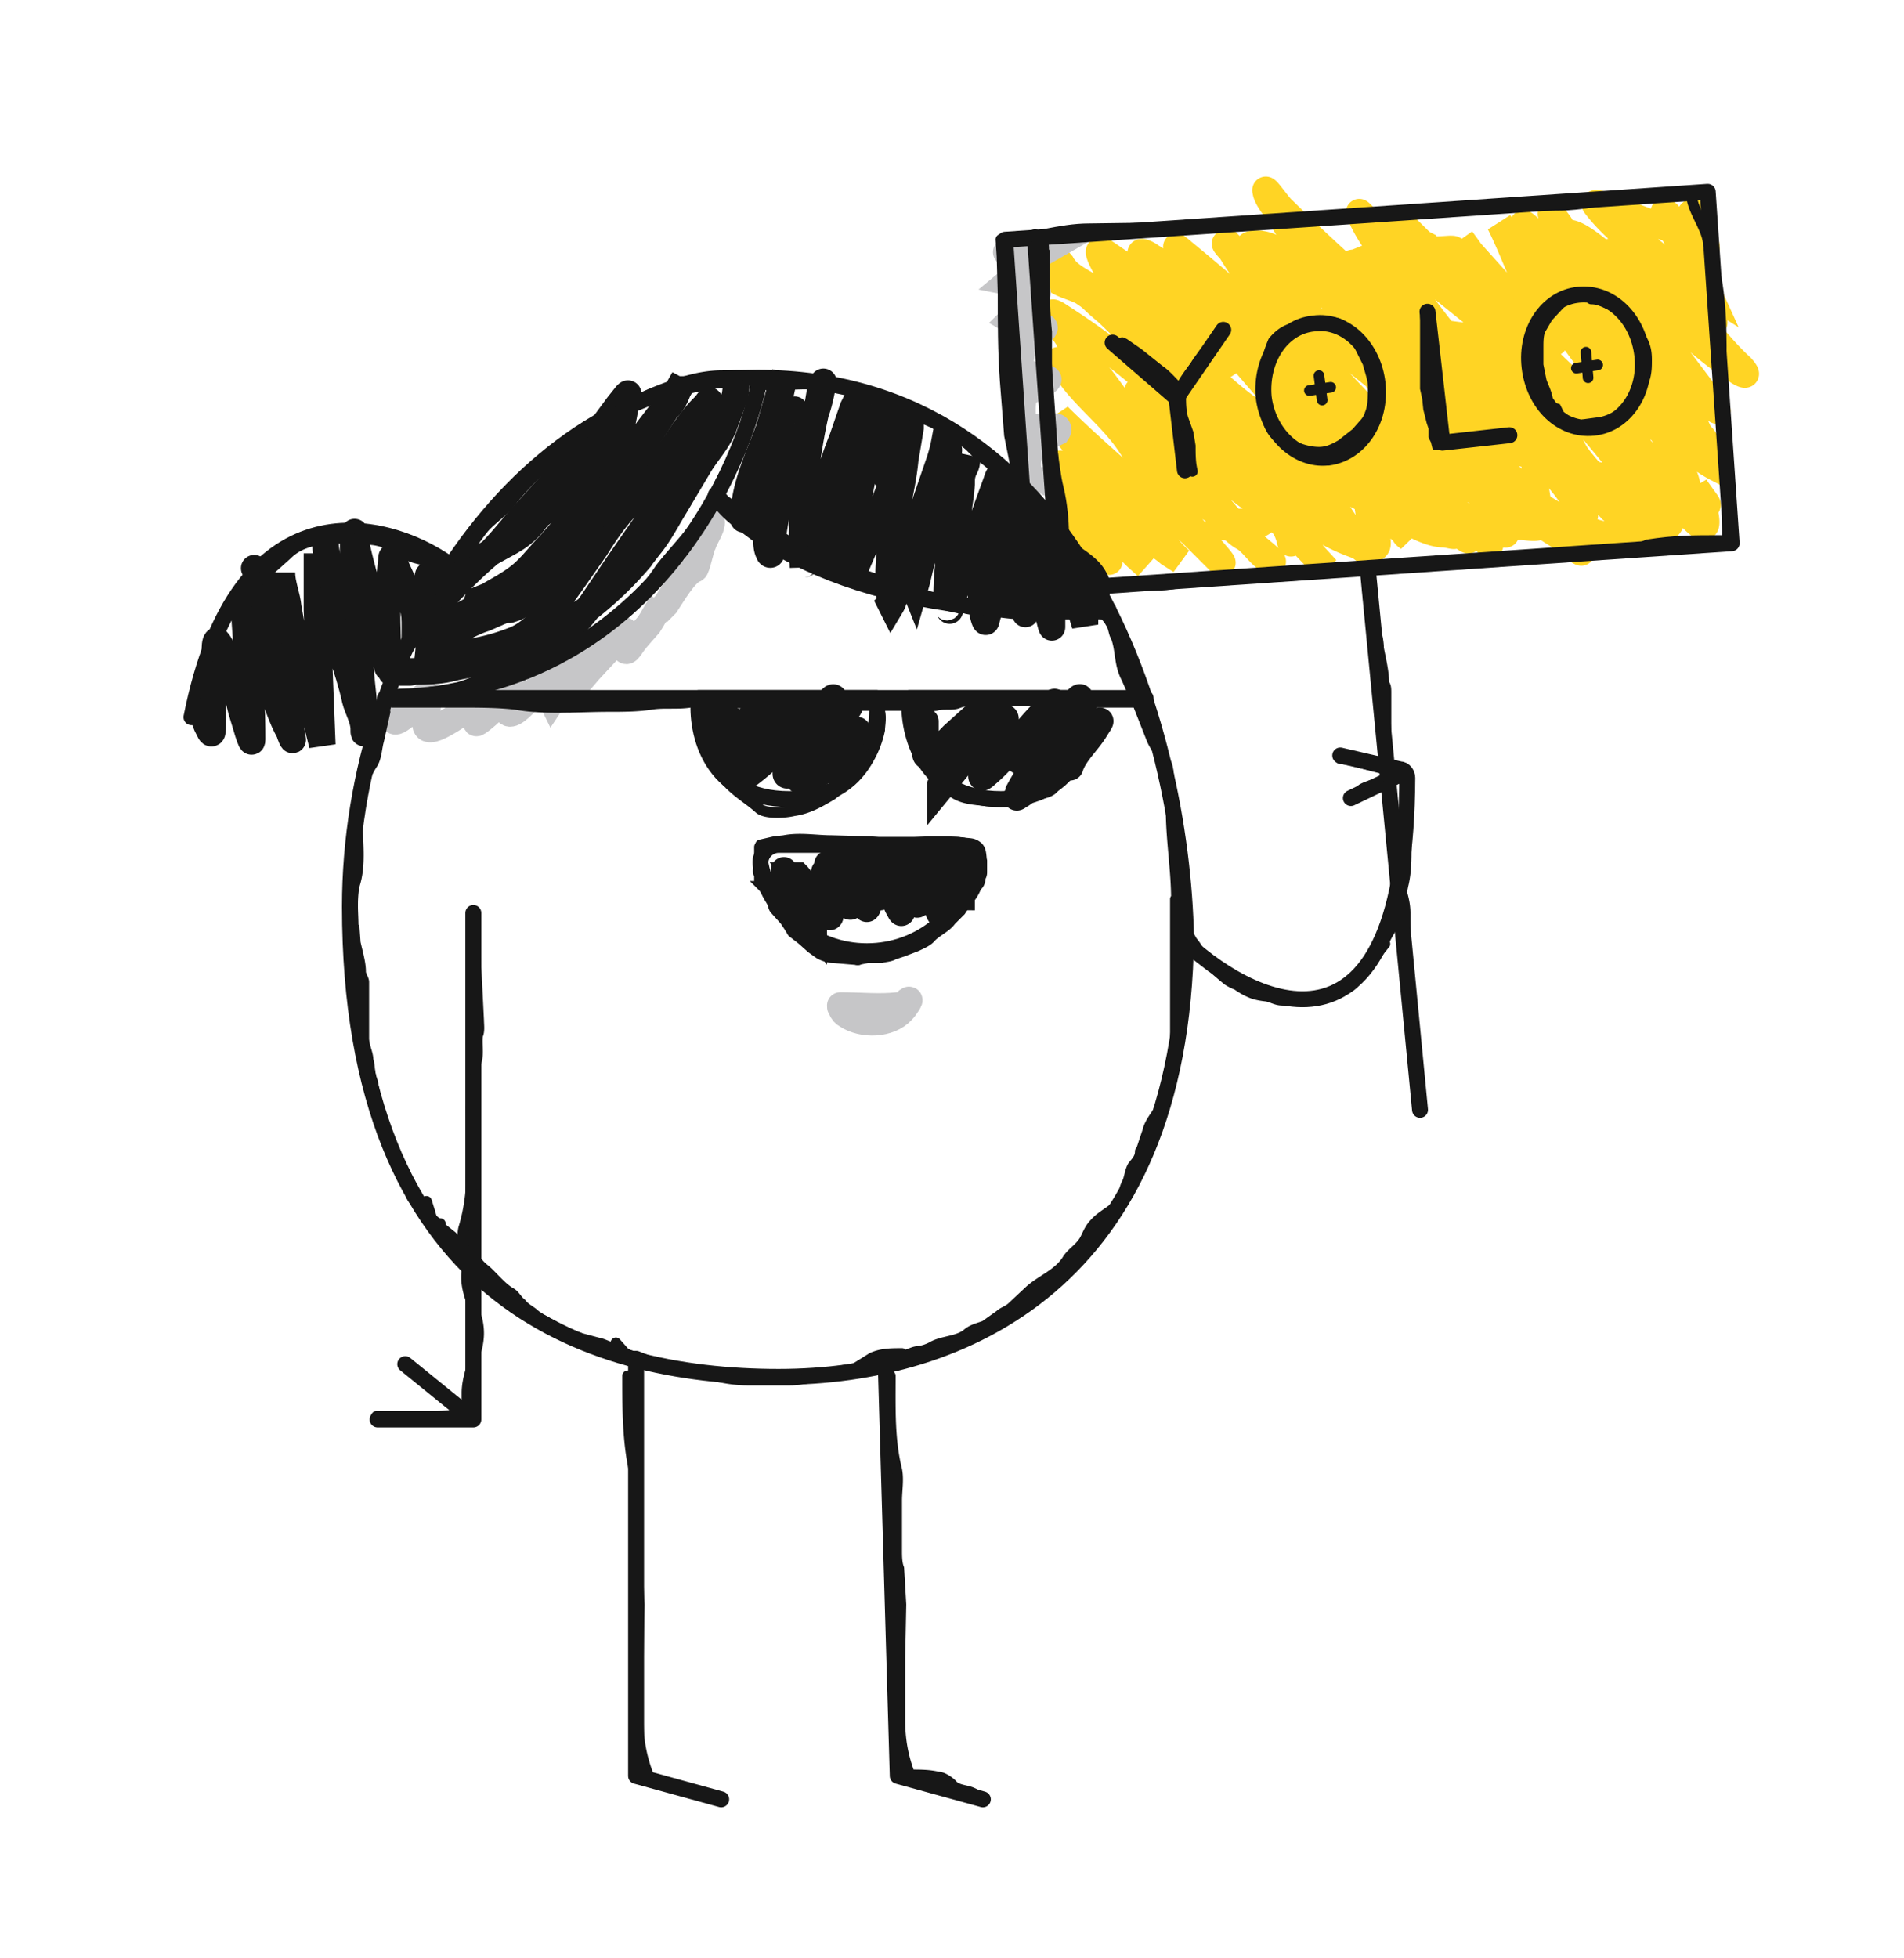 <svg width="179" height="184" fill="none" xmlns="http://www.w3.org/2000/svg"><g filter="url(#a)"><path d="M93.6 12.5a4 4 0 0 0-3.8 4.3l1 14a38.3 38.3 0 0 0-20-5.3 38 38 0 0 0-29.7 16 19 19 0 0 0-13.5-1.3c-6.9 2-12.1 8.6-14.5 20.4l3.9.8-4-.8c-.4 2.3 1 4.5 3.3 5.1l13 3.6c-.6 3.2-.9 6.5-.9 9.9 0 16.4 4.3 27.8 11.2 35.5v3.5c-1.8-.9-4-.5-5.4 1.1a4.4 4.4 0 0 0-.8 4A4.4 4.4 0 0 0 35 132h9c2.4 0 4.4-2 4.4-4.5v-5.7c2 1.2 4.2 2.2 6.4 3v36.2c0 2 1.4 3.8 3.3 4.3l.2-.8-.2.8 8 2.2c2.5.6 4.9-.8 5.5-3.1.7-2.4-.7-4.8-3.1-5.5l-4.8-1.3v-30.7a61.9 61.9 0 0 0 14.8.3l1 34c0 1.9 1.3 3.6 3.2 4.1l8.1 2.2c2.4.6 4.8-.8 5.4-3.1l-3.8-1 3.8 1c.7-2.4-.7-4.8-3.1-5.5l-4.9-1.3-.9-32.3c6.6-2 12.9-5.8 17.8-11.8 4.6-5.6 7.9-13 9.2-22.4 2.4 1.2 5.3 2 8.5 1.3 1.8-.3 3.4-.9 5-1.7l.7 8.1a4.4 4.4 0 1 0 8.9-.8L135.7 80c1.1-4 1.3-8.8.5-14.4-.2-1.4-1-2.6-2.1-3.3L133 51l29.4-2a4 4 0 0 0 3.7-4.2l-2.2-33a4 4 0 0 0-4.3-3.8l-66 4.5ZM126.7 79c0 .4-.2.6-.3.9a6.7 6.7 0 0 1-5.1 3.7c-1.1.2-2.5-.1-4-1.3-.9-.6-1.6-1.3-2.3-2a80.5 80.5 0 0 0-6.2-27.6l15.3-1 1.1 11.4a4.4 4.4 0 0 0 .7 6.7l.8 9.2Zm5.6 19.4-2.8.2 2.8-.2Z" fill="#fff" stroke="#fff" stroke-width="8" stroke-linejoin="round"/><path d="M66.5 60.8c0 .3 0 .5.5.2 0 0 .9-.5.8-.2-.2.5-.6 1-.7 1.6-.1.4-.3.6.2.3s1-.6 1.3-1c.4-.4-.2.9-.3 1-.2.3-.7 1-.7 1.4 0 .3.9-.5 1-.6l1.2-1.4c.1-.1 1-1 .9-.7-.5 1-1.2 1.8-1.8 2.7l-.6 1-.4.4.7-.5 1.7-1.8 1.2-1.2c.2-.2.6-.7.6-.5 0 .2-.4.5-.5.6l-1.1 1.5c-.3.4-1.5 1.7-1.4 2.2l1.6-1.4 2.1-2.3 1.4-1.3c.4-.4.5-.3.3.2-.3.6-.9 1.2-1.3 1.8L71.5 65l-1 1.4s-.3.5 0 .3c1.6-1.2 3-2.7 4.6-4l2.7-2.6c.2-.2.5-.7.6-.5l-.4.7-1.4 2c-.9 1.2-1.8 2.4-2.4 3.8-.1.1-.4.5-.3.7.2.3 1.1-.6 1.2-.7 1.6-1.7 3-3.5 4.4-5.3l.5-.6-.6 1c-1.1 1.8-2.6 3.3-3.8 5-.3.4-1 1.4.1 1.2 1.6-.4 2.9-2.4 3.8-3.5l.8-1.1c.1-.2.4-.3.3 0-.2 1-1.1 2-1.5 3l-.4.8c0 .2 1-.6 1-.7M87 61.8v3c0 1.1 2.4-1.5 2.6-1.7l2-1.8.9-.8c.5-.3-.3 1-.4 1.2-.7 1.3-1.6 2.5-2.5 3.7l-1.2 2.4v.3l1.4-1.7c1.2-1.5 2.5-2.9 3.9-4.2 0-.2 1-1.2.8-.5L93.3 64c-.3.9-.8 1.7-1 2.6-.1.5 0 .6.4.2 2.4-2 4-4.8 6.4-6.8.2-.2-.2 1-.3 1a28 28 0 0 1-2 3.2c-.1.2-1 1-1 1.3.1.1.7-.3.8-.3.8-.7 1.3-1.6 2-2.4a40 40 0 0 1 2.6-3c.7-.7.1.2 0 .5-1.7 2.8-3.9 5.2-5.4 8 0 .3-.5.9 0 .5.6-.3 1-.8 1.4-1.2l2.5-2.5c1.2-1 2.1-2.2 3.3-3.1.8-.6.3 0 0 .5-.7 1.2-2 2.3-2.4 3.6" stroke="#171717" stroke-width="2.5" stroke-linecap="round"/><path d="M37 61.6c.1.9 2.5-1.7 2.7-2 1-1.3.3 1.9.3 2.4 0 1.6 3.2-1 4-1.3 1.6-.8.3 1.6.9 1.2 1.2-.8 2.5-2.3 3.4-3.5.1-.1-.9 2-.6 2.5.6 1 3.7-3.3 4-4 .3-1 .4.8.4 1 0 .6-.5 1.4-.2 2l.4-.6 1.2-1.4c.6-.9 1.2-1.8 2-2.5.8-1-.7 1.7-.7 2.3l.6-.7 1.3-1.4c.7-.7 1.1-1.6 1.9-2.3.4-.5-.3 2.8.6 1.6.5-.8 1.2-1.5 1.8-2.2.4-.6.7-1.3 1.2-1.9l-.4.8.8-.8c.6-.9 1.8-3 2.7-3.3.2 0 .6-2.1.8-2.4.2-.6.8-1.4.8-2" stroke="#C6C6C8" stroke-width="2.5" stroke-linecap="round"/><path d="M73.7 75.8c0 1.2.9 2.3 1.4 3.3.2.5.7 1 1 1.5l.4.5v-.3L76 80l-.8-2.4c0-.3 0-1.1-.2-1.3a52.5 52.5 0 0 1 2 2.6l.8 1c.3.7.3-.1.3-.4 0-1 0-2.3-.4-3.3 0 0-.2-.5-.2-.2.1.5 1 1.3 1.3 1.7l1 1.4c.3.3.2-.2.2-.4a7 7 0 0 0-.2-1.7c0-.1-.2-.9 0-.6.2.2 1.6 3.1 1.7 3 .3-.3 0-1.5 0-1.7l-.4-1.8c0-.6.3.2.4.3.3.5.8 1.2 1 1.8.2.3.3.5.3 0l.1-1.7s0-1 .1-.8c.4.2.6 1.5.8 1.9.3.6.3 1.4.7 2 .2.4.3.6.3 0v-2l-.2-1.6.4 1c.2.6.5 1.4 1 2 .2.2.3.4.3-.2v-1.7l.1-1c0-.3.5.8.6.9l1.3 3c.2.4.2-.1.2-.3l-.1-2.1-.2-1.4c0-.4.3.2.4.3l1 1.2c.1.1.6.8.8.8v-2.4c0-.8.3.3.7.6.1 0 .3.4.3 0l-.2-.7c0-.4-1-.7-1.4-.7l-3-.1c-1.2 0-2.2-.5-3.3-.6H82c-1.4 0-2.8.4-4.2.8" stroke="#171717" stroke-width="2.5" stroke-linecap="round"/><path d="M79 88.5c1.8 0 3.7.2 5.4 0 .4 0 .8-.2 1-.5.3-.2-.3.7-.6 1-1.2 1.3-3.7 1.4-5.2.4-.2-.1-.4-.3-.5-.6-.2-.3-.1-.2.3 0 1 .3 2.1.6 3.2.7h1.2c-.4-.2-1 0-1.5 0-.1 0-.7-.3-.2-.3.4 0 1 0 1.4-.3.3-.2-.4 0-.5 0" stroke="#C6C6C8" stroke-width="2.5" stroke-linecap="round"/><path d="M100.1 43.6c1 0 2 1.3 2.5 1.9.5.4 2.7 2 1.1.9A5.5 5.5 0 0 1 102 44c-.1-.6-.2-1.2-.6-1.7-.3-.3-1-1.5-.6-1.3 1.1.8 2 1.9 3 2.6 1.1.8 2.1 1.8 3 2.7l1 .9c-2.3-2-4-4.9-6.2-7-.3-.2-1.5-2.6-1.5-2.6.4 0 1 .8 1.3 1 .9.5 1.5 1.3 2.3 2 1.3 1 2.5 2.1 3.6 3.4.8.8 1.8 1.3 2.6 2l1.1.7c-1.2-1-2.3-2.7-3.3-3.9a47.3 47.3 0 0 0-5.7-6.1 9.3 9.3 0 0 1-2-2.4l-.5-1.2c2.7 2.7 5.7 5.2 8.5 7.8 1.4 1.3 3 2.2 4.3 3.5l2.3 2.3c1.4 1.1-2.2-2.7-3.3-4a85.5 85.5 0 0 1-5.1-7c-1.8-2.7-4.6-4.6-6.2-7.3l-.4-.4c-.5-.6 1 .8 1.6 1.3l5.4 4.9c1.6 1.4 2.8 3.4 4.4 5 .8.8 1.9 2.1 3 2.7 1 .6 1.8 2 2.9 2.6.9.5 1.5 1.7 2.5 2.2 1 .5-1.3-1.3-1.5-1.5-2-1.9-3.7-4.2-5.6-6.3-1.1-1.3-2.6-2.5-3.8-3.8-.7-.6-1.2-1.5-2-2-1.3-1-2.1-2.5-3.2-3.8l-1.3-1.7c-.4-.6-1.2-1-1.6-1.8-.1-.3-2.7-3.4-.8-2.1 4.7 3 9 6.5 13 10.5 1.5 1.6 3.2 3.1 4.5 4.9l1.9 2.4c.4.5 1.3 1.5 1.9 1.8 1.3.7 2 2.3 3 3.3a56 56 0 0 0-5-4.8c-2-1.5-4.5-3.2-5.7-5.3-1-1.9-2.4-3.4-3.4-5.3-.5-1-.7-1.6-1.5-2.4-1-1.1-2-2.4-2.7-3.8-.8-1.6-1.4-3.2-3-4-1-.6-2.3-1.2-2.8-2.2l-.6-.7c1.4 1.8 2.8 3.5 4.6 5 5.1 4.5 11.7 7.4 16.5 12.2 1.8 1.8 3.5 3.9 4.9 6 1 1.4 1.8 2.9 3 4.1.3.3.8.8.2.4-.8-.5-1.7-1.7-2.5-2.3-2.4-2-4.8-4-7-6.2l-4.5-4.5c-2-1.7-3.6-3.4-5.6-5-2.4-2-4.3-4.3-6.6-6.1-.9-.7-2.3-.8-3.2-1.6-.3-.3-.1-.4.3-.2 1.4.7 2.8 1.8 4.1 2.6 2.9 1.9 5.9 3.6 8.6 5.5 1.8 1.3 3.3 2.9 5.1 4.2l3.7 2.3c1 .7 2.1 2 3 3 .8 1.1 2.3 2 3.5 2.8.8.6 2.4 1.4 3 2.3.4.6 1.3 1 1.7 1.5.1.3.4.4.6.6L131 43c-2.4-2.7-4.6-5.6-7.2-8.2-3.9-3.9-7.8-8-12.2-11.3l-5.7-4.4-2.2-1.5c-1-.5.3 1.6.5 2 1.8 3 5.6 5.3 8.3 7.6.7.5 1.8 1.4 2.6 1.7.2 0 .6.1.8.4l-1-1.5-4.6-6.7c-.4-.8-1.6-1.2-2-1.9l-.8-1c-.7-.8.2-.5.7-.1 1.8 1 2.7 2.9 4 4.4l7.5 8.7c2.6 3 5.6 6.2 8.7 8.6 1.3 1 2.2 2.3 3.6 3 1 .6 2.6 1.4 3.7 1.4.5 0 1.5.4.8-.1-2.8-2.2-5.8-4.3-8.2-7-2.3-2.5-4.5-5.2-7.3-7.4-1.8-1.3-3.5-2.6-4.7-4.5-.7-1.1-1.7-2.2-2.3-3.5-.4-1-1.4-1.6-2-2.6l-1-1.6c-2-1.6 4 3.2 5.8 5 3.8 4 7.6 8 11 12.5a41 41 0 0 0 4 4.5c2.2 2.2 6.4 2 7.8 5 .7 1.7.5.2.5-1 0-4.1-3.2-7.5-6.1-10.1-4.6-4.2-9.9-7.8-14.3-12.3l-3.6-3.6-1-1c2.7 4.9 6.8 9 10 13.5 3 4.1 6.2 9.2 10.6 12 1.6 1 3.4 1 5 1.7.3 0 .6.3.8.5.3.2-.3-1.4-.3-1.5-1.2-1.6-3-2.9-4.3-4.3-2-2-4-4-5.8-6.3a68 68 0 0 1-5-8.5c-.8-1.6-2-3-2.6-4.7-.1-.2-.2-.8-.4-1-.7-.4 1.3 1.2 1.9 1.8 2.5 2.3 4.7 4.9 7.4 7 4 3.4 8.3 6.1 11.9 9.9 1.5 1.6 3.2 3.3 4.2 5.3 0 .2.5 1.1.5.4 0-2.3-2-4.5-3.5-6-4.3-4.2-9.3-7.7-13.6-12-.6-.5-2.6-2-2.6-3 0-.2.5.3.7.5l2.5 2.2c3.5 3.2 7.7 5.6 10.9 9.1 2 2.3 4.3 5.3 5 8.4l.1 1.2c0-2.2 0-4.2-.6-6.3-1.6-5-5.6-8.4-8.8-12.3-.4-.5-1.9-2.5-.3-1.4l6.2 5a69 69 0 0 1 5.2 4.6c1.2 1.1 2.1 2.4 3.4 3.4.3.2-.3-1.5-.3-1.6a52 52 0 0 0-4.5-7c-1.5-2-2.8-4.2-4.2-6.4-.4-.6-1.9-2.3-1.2-2 1.2.8 2.2 2 3.2 3l6.8 6.6c1.8 1.8 3.5 3.9 5.4 5.6 1.2 1-1.6-2.7-2.6-3.9a80 80 0 0 1-6.9-10l-2.6-4.8c-.1-.2-1.2-1.6-.8-.9.9 1.5 2.5 2.7 3.6 4 1.6 1.8 3.4 3.5 5.2 5.2l1.3 1c.3-1.4-.6-3-1-4.2-.5-1.1-1.2-2.2-1.4-3.4-.1-.4-.5-1.2.1-.6 2.2 1.8 4.5 3.7 6.9 5.2l-1-2.2c-1-1.6-2.3-3.1-3-4.9-.1-.4-.4-.8.2-.3.8.9 1.6 1.8 2.6 2.6 0 .1.9 1.2 1 1 .2-.7-.5-2-.7-2.5-.2-.4-.3-1.6-.7-1.2-.2.1.2 1 .3 1.2 0 1.6-6.3-1.1-7-1.4-.3-.1-2.8-1.1-2.3-.5 1.6 2.1 4 3.9 5.9 5.6 1.6 1.5 3.4 3 4.8 4.7 1 1.2.2.7-.6 0-2.6-2.1-4.2-5.1-6.6-7.5-2.6-2.6 4.4 6 6.9 8.8 1 1.2 2.1 2.5 3.3 3.6.9 1 .2.8-.6.2-4.6-3-8-7.2-11.7-11-.3-.2.5 1.2.6 1.3 1.3 2.2 2.5 4.3 4 6.3l4 5.3c.5.6 1.9 2.4 1.3 1.9-6-5.1-22.2-22.3-17.1-16.2 4.3 5.1 9 10 13.2 15.3.7.8 1.4 1.5 2 2.4.2.3.4 1 .6 1 .5.5.6 1.3.8 1.8.2.3.7 1 .6 1.2a11 11 0 0 1-2.2-1.5c-4.1-3.7-7.5-7.8-11.3-11.8-.3-.3-.8-1-1.2-1.2-1.3-.6 1.7 2.2 2.7 3.3 2.9 3.3 7 6.8 8.6 11.1.2.6.5 1 .6 1.7 0 .4.6.8.5 1.1 0 .4-.8-.4-.8-.4L155 37c-1.1-1.2-2.4-2.2-3.3-3.6-.5-.6-.9-1.3-1.6-1.7-2.3-1.1-7.3-7-6-4.8 3.2 5.7 8.8 10 11.5 16l.8 1c.4 1.1-2-1.2-2.9-2-2-1.5-3.7-3-5.2-5-.7-.9-1.6-3.8-1.8-2.8-.2 1 1 2 1.5 2.7l3.6 4.2c.5.6 1.2 1.2 2 1.6.4.3 2.8 1.3 3.3.8.7-.8 0-2.7-.4-3.4-.3-.4-1.3-1.5-1.3-2 0-1 1.2 1.4 1.8 2.1.8 1 1.6 2.3 2.7 3.2 1.4 1.1.3-2.2.1-2.7l-.4-.8 1 1.4c.8 1-2.4-.6-3.6-.9-3.8-1-7.6-1.8-11.3-2.9-1.2-.3-3-1.3-4.3-1-.4 0-.2 1-.2 1.4.2 1.8 2 2.6 2.8 4 .5 1-1.8-1.4-2.7-2.2A142.4 142.4 0 0 1 122.6 17c2.3 2.4 4.6 4.9 7 7.2 4.4 4.5 9 9 12.3 14.5.1 0 1 1 .9 1.1-.1.1-.3 0-.4-.2l-1.4-1.2-5.9-4.7c-4.8-3.9-9.5-7.9-14.2-12-1.8-1.4-3.5-3.4-5.5-4.7-.7-.5.4.7.5.7 3.6 4.5 7 9 11 13.2 2.3 2.4 4.5 4.8 6.9 7 1.4 1.3 0-1.7-.3-2.2-2.6-5.5-6.3-10.4-9.5-15.5l-3.7-6c-.3-.5-1.2-1.5-1.3-2.2-.2-.7 1 1.1 1.5 1.6A194.2 194.2 0 0 0 136 27.3c1.8 1.5 3.5 3.1 5.4 4.5a101 101 0 0 1-9.3-11.4c-1.5-2-3.4-4.1-4.3-6.4-.2-.4 1.4 1.4 1.5 1.5 3.2 3.3 7 6.1 10.5 9 1.4 1.2 2.8 2.6 4.4 3.6 1.2.8-2-2.2-3.1-3.2-2.8-2.7-5.7-5.4-8.2-8.4-.4-.6-2-2.2-1.4-1.8a296.8 296.8 0 0 1 5 5c2.2 2.3 4.4 4.7 6.8 6.9 0 0 1 1.2 1 1 0-.6-.6-1.4-.9-1.8l-2.6-4.2c-1.1-1.8-2.2-3.5-3.4-5.1l.6.9 5.4 6c.3.4 2 3 2.7 2.8.3 0-2-4.2-2.1-4.5-1.1-2.2-1.9-4.5-3-6.7l.4.5c2.2 2.3 4.6 4.4 7 6.4.2.1 2.2 2 2.1 1 0-1.2-1.1-2.8-1.7-3.9-.1-.2-1.5-3.1-1.3-3.1 1 0 3.2 2 4 2.6.7.6 3.3 1.8 2.8 3-.9 2-3.6 3-5.5 3.5-4.2 1.1-8.3 1-12.5.4-.2 0-2.3-.4-2.2-.2.5.7 1.5 1.4 2.2 2l4.2 4c3.7 3.6 7.6 7 11 10.7.4.3 2.6 2.6 2 2.6-4.3.2-8-2.5-11.4-4.7-.7-.4-.9-.4-.4.4 1 1.5 3 3 4.6 4 .8.5 1.5 1.3 2.3 1.7.5.2-1.6-1.3-1.8-1.5-3.3-2-7.5-4.8-11.4-4.9-2 0 1.8 4 2.3 4.6.9 1.2 0 .5-.6 0-2-1.4-4-2.5-6.1-3.7-.3-.1-1.8-1.1-2.2-.5-.5.7-.1 2.3 0 3 .4 1.2 1.6 3.1-.5 2.6a18 18 0 0 1-6.8-3.8c-.2 0-2.6-2.3-2.3-1.4.4 1.6 1.8 3 2.1 4.6.2.7 0-1.2 0-1.2-.1-5.5-.7-11-1-16.5v-7.7c0-1-.1-.5.3 0l1.5 1.9c.3.3.9 1.4 1 1 0-.5-2-4.4-1.6-4.5 1-.4 4 2 4.8 2.6.8.5 1.5 1 2.4 1.2" stroke="#FFD424" stroke-width="2.5" stroke-linecap="round"/><path d="M119 17.8c.1 0 1.3 0 1.2-.1-.5-.6-2-1-2.7-.7-.3.2-.5.6-.5 1 0 .2.4.3.7.4.6.2 1 0 1.6-.4.8-.6 2-.5 3-.3 1.6.3 3.2 1 4.8 1.6l3.2 1c1 .2 2.5.2 3.2 1 .2 0 0-.4 0-.5-.7-1-2.5-1.5-3.7-1.8a9 9 0 0 0-2.5-.3c-.3 0-.5.2-.7.3 0 0-.2.1 0 0l1.3-.5c1.4-.6 2.9-1 4.3-1.4.4-.1 1.2-.4 1.6-.2v.5c.1.2 2.3 0 2.5 0 .4 0 .3 0 .6.2.6.8 1.4 1.4 2.2 2.1 1 .9 1.7 2 2.2 3.2.5 1 .5 1.9.6 2.9 0 .1.2.4 0 .4l-2.4.2-2.3.2c-.6.1-1.2.3-1.7.6-.3.1-.7.3-.7.6 0 .2.1.3.3.3.7.4 1.5.6 2.3.8 2.2.8 4.5 1.5 6.6 2.5 1.2.6 2.5 1.2 3.6 2l.4.6-.6-.4c-1.2-.7-2.5-1.4-3.6-2.3-1.7-1.2-3.2-2.6-5.2-3.3-.2 0-1.2-.4-.8 0l2.8 2.6c1.6 1.4 3.7 3 3.7 5.4v3.3c.1 1.1.4 2.2.4 3.4v.8c-.4.2-1.3 0-1.7 0-.9 0-1.8 0-2.7-.2-1.1 0-2.2 0-3.3-.2-3.2-.5-6.4-1.7-9.5-2.6-1.9-.5-3.7-.6-5.7-.5l-2.7.2-.6.1c-.5.7.5 1.9-.4 2.4-.8.5-2 .3-3 .4 0 0-.7 0-.5.3.2.3 2.2 0 2.4 0 .8 0 1.6.1 2-.7 1.2-2.2-1-4-2.6-5.2-1.4-1-2.8-2.1-3.8-3.6-.6-.8-.7-1.5-.7-2.5" stroke="#FFD424" stroke-width="2.5" stroke-linecap="round"/><path d="M111.9 31.3H109c-.7 0-1-.7-1.7-.7-1.4 0 1.4 2.7 1.6 2.9l3.4 3.4c.2.3.7.6.2.6" stroke="#FFD424" stroke-width="2.5" stroke-linecap="round"/><path d="M102 48.4v4.3a31.3 31.3 0 0 1-1.2-5.4c-.2-1.5-.3 0-1-1.4-.3-.8-.1.2-.1.7 0 1.7 0 .5-.3 2.2-.2 1.1-.5 2.3-.5 3.4v.7c0 .4-.4-1.4-.4-1.4-.4-4-1.2-5.1-1.2-9.2 0-.4 0 1.2-.1.8-.1-.2-.1 0-.1 0 0 .5-.1-1.1-.2-.7-1 3.6-1.5 4.3-1.7 8l-.1.8v-1.3c0-1.7 0-3.3.3-5l.4-3.2V41c-.2-1-.2 0-.3.5 0 1.3-.5 2.7-.8 4-.5 2.3-1 2.6-1.5 5l-.5 1.9c-.1.2-.3-.7-.3-.7-.6-4.3.4-6.6 1.2-10.8.2-1.2.6-.6.6-1.9 0-.7-.3-.5-.5.2l-2.4 6.6c-.7 1.8-1.6 3.6-2 5.5 0 .3-.2-.4-.3-.2v-.9c0-2.1.2-4.1.7-6.2.3-1.5.6-3 .7-4.5 0-.5 0-.8.2-1.3.2-.4.3-.6.3-1V37L89 41.2c-.8 1.9-1.7 3.7-2.4 5.7l-.4 1.7-.2.7c-.2-.5 0-1.3 0-1.8.2-1.2.9-2.4 1.3-3.5.7-1.6 1.4-3.3 1.7-5l.1-1.7.1-1c0-.2-.3-1-.4-.8a14 14 0 0 1-.6 2.2l-2.4 7-1.5 4.6c-.2.5-.2 1.1-.5 1.6l-.1-.2a20 20 0 0 1-.1-4c.1-3.2 1.2-6.3 1.5-9.5l.5-3v-.9c-.1 1.2-.5 2.3-.9 3.4-.6 2-1.3 4-2.1 5.8a112.7 112.7 0 0 0-2.3 5.2v-3c.1-3.6 1.2-7 1.6-10.6a24.4 24.4 0 0 1 .4-2 39 39 0 0 1-.6 2c-.7 2.5-1.8 5-2.5 7.6l-.4 1.8-.1.4c0 .6-.3 1.1-.4 1.6-.1.4-.3 1.4-.3 1-.4-4.2 1.5-8 2.1-12.1l.5-2.4s.3-.7 0-.5l-.4.8-1 2.9c-1 2.5-1.7 5-2.4 7.5-.4 1.3-1 2.7-1 4-.1.6-.3 0-.3.6a51.8 51.8 0 0 1 1.3-15c.2-.6.2-1.4.5-2.2.2-.5.1 0 0 .3-.5 2.7-1 3.3-2.3 5.8a28.6 28.6 0 0 0-2.5 9.8c0 .2-.2.1-.2 0-.4-.7-.2-1.9-.2-2.6.1-3 .3-6 .7-9 .2-1.7.6-3.5 1-5.3l-.1.3-1.4 4.9c-1 2.7-2.4 5.5-2.4 8.5M69.2 30.4l-.1.8-1.1 3c-.6 1.4-1.6 2.4-2.3 3.6l-2.2 3.7c-.8 1.3-1.5 2.7-2.5 3.9l-1 1.3a32.8 32.8 0 0 1-4.6 4.4c-.9.7-1.7 1-2.6 1.5L50.6 54a21 21 0 0 1-7 2.4c-1.8.3-3.4.7-5.1.7-.1 0-.1 0 0 0 1.5 0 2.9 0 4.3-.4 3.5-.7 7.3-1.4 10.4-3.4 1-.7 1.8-1.7 2.5-2.7l2.5-3.7 2.5-3.6 2.2-3.7c.9-1.4 1.7-2.7 2.2-4.3l.8-1.6.7-1.1.1-.9c0-.2-.3.3-.4.4-1.5 1.4-2.5 3.3-3.8 4.9a97.4 97.4 0 0 1-3.8 4.8c-1 1.1-1.9 2.4-2.7 3.7l-2.1 3-1.5 2.1c-1.2 1.4-2.5 3-4.2 3.6a19.3 19.3 0 0 1-4.9 1.2h-.7l-.3-.1-.7-.1h-1l-1.4-.3h.3l1.6-.6c1.5-.7 2.9-1.7 4.5-2.2l1.6-.7c.2-.1.4-.3.7-.3.1 0 .1 0 0 .1" stroke="#171717" stroke-width="2.5" stroke-linecap="round"/><path d="m47.9 51.3.6-.2 1.3-.7c.9-.6 1.6-1.7 2.2-2.6l1.7-2.6 2.9-3.5c.9-1 1.9-2.2 2.6-3.4.7-1.3.9-2.7 1.7-3.9l1-1.3c.5-.4 1-.8 1.3-1.3.3-.4.5-1 .7-1.5l.4-.7-.5 1a94.8 94.8 0 0 1-7.5 10.7c-.7 1.2-1.8 2.3-3 3.3-.8.7-1.6 1.3-2.3 2.2-1.7 1.9-4.3 2.7-6.2 4.2-.8.6-1.7 1-2.6 1.2l-1.7.2c-.3 0-.6 0-1 .2l-.5.2v-.1l.5-.4c.8-.6 1.5-1.4 2.2-2.1 1.3-1.4 2.7-2.8 4.1-4 1.3-1.2 2.3-2.6 3.5-3.9l6.1-6.7 1.3-1.6 1.4-1.9.8-1c.3-.3.1.1 0 .4-.3 2-.7 4-1.6 5.9-.4.8-1 1.6-1.5 2.3-.7 1.1-1.3 2.3-2.2 3.3l-2 2.3c-1 1-1.7 2-2.7 2.8-1 .8-2 1.3-3 1.9l-1 .4M36.8 57.2h1.7" stroke="#171717" stroke-width="2.5" stroke-linecap="round"/><path d="M56.4 36.3c0 .5-.5 1-.8 1.5l-1.3 1.7c-1.2 1-2.4 2.1-3.7 3l-.6.8c-.6.7-1.3 1.2-2 1.6L46 46c-.2.1-.7.3-.8.5M84.3 33l-.3 3c0 1-.6 1.8-.8 2.7M96.4 47.2v4.5M74.7 32.5c-.2 0-.1 1.6-.1 1.8 0 1-.6 1.8-1.2 2.6M19 59.7c0 1 .1 1.9.6 2.8.4.9.4.1.4-.4v-4.4l.2-2.5c0-.2 0-1 .2-1 .7.8 1 2.4 1.3 3.3.5 1 .7 2.2 1 3.3.3.9 1 3.6 1 2.7 0-2.5-.1-5-.4-7.5-.1-1.6-.3-3-.3-4.7v-1.2c0 1.2.8 2.7 1.2 3.8 1 2.8 1.5 6.2 3 8.9 0 .1.4 1.1.3.6-.3-1.5-.3-3-.4-4.6l-.6-7.8v-3.2c0 1.1.5 2.2.6 3.3.3 1.6.5 3.2 1 4.7.4 1.7.8 3.4 1.4 5l.8 3.2-.5-12.7V46c0 1 .3 2 .5 3 .6 2.1 1.1 4.3 1.8 6.4.5 1.4 1 3 1.3 4.4.2.8.8 1.8.8 2.7 0 1 .1-.2.1-.6 0-1.6-.3-3.3-.4-5-.2-2.5-.6-5-.6-7.7l-.1-2.8v-1.7c.3-.6 0-1.2.2 0 .4 2 1 4.1 1.6 6.1.4 1.3.8 2.6 1 4 0 .2.1 1.2.3 1.3 0 .1.2 1.1.2.5 0-2.6-.3-5.5.1-8l.2-2c0-.9.4.6.5.8.6 1.3 1.2 2.6 1.6 4 .1.6.3 2.3.5 1.7.4-1.5.9-6.4.9-4.7" stroke="#171717" stroke-width="2.5" stroke-linecap="round"/><path d="M30.6 45.2c0 1 .6 2 .6 3 0 .4.2.7.3 1.1.2.5.5 1.1.5 1.7M25.2 54.3V52c0-.6-.3-1-.4-1.5-.3-.7-.3-1.5-.6-2.1 0-.3-.1-.7-.3-1" stroke="#171717" stroke-width="2.5" stroke-linecap="round"/><path d="M94.6 17.7h3.5l-.7.4c-.6.4-.9 1-1.4 1.4l-1.2 1 .5.1 1.4.4c.2.1 1.1.4.8.6-.9.4-1.3 1.3-2 2l-.5.5c.5.3 1.3.2 1.9.3.1 0 1.3.2 1.3.4 0 .3-1.1.7-1.3.9-.9.9-1 2-1 3.2l2.6.7c.4.2-1.8 1.2-2 1.3-.5.5-.4 2.1-.3 2.8 0 .7 2.4.3 3 .4.2 0 .4.2.2.5l-.8.4c-.5.3-1.1.7-1.5 1.2-.6.6-.7 2.1 0 2.8.3.3 1.3 0 1.5.4" stroke="#C6C6C8" stroke-width="2.5" stroke-linecap="round"/><path d="M32.9 79.2c0-25.1 16.7-49.7 38.3-49.7 30.3 0 39.9 32.6 40.3 52.6-.4 32.3-21 41.3-38.3 41.3-18.3 0-40.3-7.6-40.3-44.2Z" stroke="#171717" stroke-width="1.5" stroke-linecap="round" stroke-linejoin="round"/><path d="M71.4 29.8c-2 9.9-11.9 29.7-35 29.7M42.2 47C36 42.6 22.3 39.6 18 61.4" stroke="#171717" stroke-width="1.5" stroke-linecap="round" stroke-linejoin="round"/><path d="M81.5 83.4c5 0 9.2-3.5 10-8.2.2-1-.6-1.8-1.6-1.8H73.2c-1 0-1.8.9-1.7 1.8.9 4.7 5 8.2 10 8.2Z" stroke="#171717" stroke-width="1.5"/><path d="m83.3 123.1 1.1 37.8 8 2.2M59.8 121.7v39.2l8 2.2M107.7 59.6H36.2M44.5 79.8v47.6m0 0h-9m9 0-6.4-5.2" stroke="#171717" stroke-width="1.5" stroke-linecap="round" stroke-linejoin="round"/><path d="M124.9 37c2.9-.4 5-3.4 4.6-7-.4-3.4-3-6-6-5.6-3 .3-5 3.4-4.7 6.9.4 3.4 3.1 6 6 5.7ZM149.8 34.2c3-.3 5-3.4 4.6-6.8-.4-3.5-3-6-6-5.7-3 .3-5 3.4-4.6 6.8.4 3.5 3 6 6 5.7Z" stroke="#171717" stroke-width="1.5"/><path d="m134.2 23.3 1.4 12.3 6.3-.7M110.6 31.4l.8 6.8m-.8-6.8L115 25m-4.4 6.4-6-5.2M102.3 59.6H85.5c-.2 3.2 1.2 9.5 8.6 9.5 7.3 0 8.5-6.3 8.2-9.5ZM82.4 59.6H65.7c-.3 3.2 1 9.5 8.5 9.5 7.4 0 8.6-6.3 8.2-9.5ZM111.5 82.6c7 6.4 20.7 12.2 20.8-15.5 0-.4-.3-.8-.7-.8L126 65M127 69l4.6-2.2M67.3 40.5c2.8 4.1 14.1 12 36.9 10.8" stroke="#171717" stroke-width="1.5" stroke-linecap="round" stroke-linejoin="round"/><path transform="rotate(-3.9 290 -1379.5)" stroke="#171717" stroke-width="1.5" stroke-linecap="round" stroke-linejoin="round" d="M0 0h66.2v33.1H0z"/><path d="m97.3 16.3 2.3 33" stroke="#171717" stroke-width="1.5" stroke-linecap="round" stroke-linejoin="round"/><path d="m128.6 47.6 4.9 50.7" stroke="#171717" stroke-width="1.5" stroke-linecap="round"/><path d="M103.6 51.7h-7.5c-1.3 0-2.7-.3-4-.4-.6 0-1.3 0-1.8-.4a4 4 0 0 0-1.7-.3c-1.3 0-2.4-.8-3.7-.8-1.2-.1-2.3-.7-3.4-1-1.5-.5-3-1-4.3-1.7l-1.2-.4c-.2-.1-1.3-.4-1.1-.5M75.1 46.2c-.8 0-1.5-.7-2.3-.8-.6-.1-1.4-.4-1.7-1-.5-.5-1.3-1-1.9-1.4-.8-.6-1.4-1.3-2-2M126 65.3c1 0 4.1 1.1 5 1.1.4 0 1.1-.1 1.2.2M71.5 73.4l1.3-.3.9-.1c1.5-.3 3 0 4.5 0l3.7.1c.9.1 1.8.3 2.8.3l1.1-.2 1.4-.1h2l1.4.1c.4.1.8 0 1.2.3M91.8 73.5c.5.3.4 1 .5 1.4V76c0 .4-.3.6-.4 1-.2.6-.5 1.2-1 1.7l-.6.9-.9.9c-.5.7-1.4 1-2 1.7-.3.3-.8.5-1.2.7l-1.3.5-.9.3c-.3.2-.8.2-1.1.3h-1.3l-1 .2" stroke="#171717" stroke-linecap="round"/><path d="m80.7 84.2-2.4-.2c-.4 0-1-.2-1.3-.4l-.7-.5-.9-.8-.9-.7-.3-.5-.4-.6-.9-1c-.2-.2-.2-.5-.3-.7l-.3-.5c-.2-.3-.3-.7-.6-1a2 2 0 0 1-.3-.6v-.5c-.2-.2-.1-.6 0-.8v-1.8M83.7 123.3c0 3-.1 6 .6 8.8.2.9 0 2 0 2.9v4.7c0 .5 0 1.2.2 1.7M59 123.3c0 3 0 6 .6 8.8.2.9 0 2 0 2.9l.2 2.5v2.2c0 .5-.2 1.2 0 1.7M84.5 141.4l.2 3.4-.1 5v5.9c0 1.8.3 3.4.9 5M59.9 141.4l.2 3.4-.1 5v5.9c0 1.8.3 3.4.9 5M85.6 160.8c1 0 1.7 0 2.6.2.4 0 1 .4 1.3.7.3.4.9.5 1.3.6.5.1.9.3 1.3.6M103.6 51.7c.3 0 .7.6.8.8.3.4.3 1 .5 1.3.5 1.2.3 2.6 1 3.9l1.1 2.5 1.3 3.3c.4.9 1 1.5 1.4 2.4.2.7.2 1.5.2 2.2l.2 2c0 2.8.5 5.7.5 8.5M110.5 78.5v13c0 1 0 1.8-.2 2.7l-.6 2.1-.4 1.5c-.4.8-1.2 1.6-1.4 2.5l-.6 1.8M107.2 102.2c0 .6-.3.9-.7 1.4-.3.5-.3 1.2-.6 1.7-.3.7-.3 1.4-.9 2-.6.6-1.5 1-2.1 1.7-.4.4-.6.9-.8 1.3-.4.9-1.2 1.3-1.7 2-.8 1.4-2.5 2-3.6 3l-1.6 1.5c-.4.4-.9.5-1.2.8l-1.4 1c-.5.2-1.1.3-1.6.7-.9.8-2.4.7-3.4 1.3a4 4 0 0 1-1.2.4c-.6 0-1 .4-1.6.4M84.8 121.2c-1 0-1.9 0-2.8.4l-1.6 1-1.8.3c-1.4.3-2.9.8-4.3.8h-4.1c-2.4 0-4.7-1-7-1-1.3-.1-2.2-.9-3.3-1.2-.4 0-1-.2-1.2-.4l-.8-.9M58 120.7c-.7 0-1.2-.4-1.8-.5l-1.5-.4a15 15 0 0 1-2.4-1c-.7-.5-1.6-.8-2.2-1.4-.4-.3-.8-.5-1.1-.9-.4-.3-.6-.8-1-1-.7-.4-1.4-1.2-2-1.8-.5-.5-.8-.6-1.2-1.2l-1.4-1.3-.5-.5-.4-.5-1-.8c-.6-.3-1-1-1.5-1.1" stroke="#171717" stroke-linecap="round"/><path d="M40.6 108.9c0-.6-.3-1.3-.5-2" stroke="#171717" stroke-linecap="round"/><path d="M41.4 109c-.6 0-1.3-1.1-1.8-1.6-.3-.3-1-.8-1-1.3 0-.6-.4-1.2-.5-1.8l-.8-1.6c-.6-1-1.3-1.8-1.5-3a26 26 0 0 0-.4-2l-.4-2.1c-.3-.6-.2-1.4-.4-2 0-.6-.4-1.3-.4-2v-5.3c0-.3-.3-.6-.3-1 0-.8-.3-1.8-.5-2.7l-.1-1.4M33.2 81.2c0-1.4-.2-3 .2-4.3.5-1.8.2-3.8.2-5.7 0-1.7.4-3.9 1.4-5.4.4-.6.4-1.5.6-2.2l.6-2.7M132.2 68.6v5c0 1.2 0 2.4-.3 3.6l-.4 2c-.1.6-.4 1.4-.7 2-.8 1.4-1.6 2.9-2.7 4-.4.4-.7 1-1.2 1.3l-1.2.8c-1.3.6-2.6.7-4 .7h-1.2c-.4 0-.8-.2-1.1-.3l-2-.7c-.7-.3-1.4-.5-2-.9l-.6-.5-.7-.6c-1-.6-1.3-1.7-2-2.5-.2-.3-.4-.8-.7-1l.2.3 1.3 2c.6.7 1.3 1.3 2 1.8 1 .6 1.8 1.4 3 1.8 1 .3 2.3.3 3.5.3 1.3 0 2.7.2 4-.3.7-.3 1.6-.5 2-1.2l2.8-3.5M71.4 29.7c0 2.5-1.5 4.9-2.4 7.2-.3 1-1 1.7-1.4 2.7L66.3 42c-1.1 2-2.8 3.6-4.2 5.4-.6.9-1.2 1.7-2 2.5l-3 3a22 22 0 0 1-5.1 2.8c-1.6.6-3.3.8-4.8 1.3-1.4.5-2.7 1.2-4.1 1.6l-2.1.4c-.8 0-1.5.4-2.3.5l-1.6.2c-.4 0-1 .3-.8-.2.6-1.4 1.5-3.8 2.4-5 2.7-3.6 4-7.4 6.8-10.9.9-1 2-1.6 2.8-2.8A38.8 38.8 0 0 1 61.2 31c2-.8 4.3-1.7 6.7-1.7 1 0 2-.1 3 .1.2 0 1.5.4 1 .4" stroke="#171717" stroke-linecap="round"/><path d="M72.2 30.2c2 0 4-.3 6 .1.9.2 1.9.2 2.7.6.9.5 1.8 1 2.7 1.3 1.5.4 2.9 1 4.3 1.6l2.6 1.6c.7.4 1.2 1.2 2 1.7l2.8 2.3c.7.5 1.2 1.3 1.8 1.8.4.4 1 .8 1.2 1.2l1 1 1 1.7c1.2 1 2.6 1.6 3.3 3 .4.6.2 1.6.2 2.3 0 .9-1.8.5-2.5.5h-3.6c-1.8 0-3.8.2-5.7 0a33 33 0 0 1-5.2-1l-6-2c-2-.5-3.8-1.3-5.6-2.4-1.8-1-3.5-2.2-5.3-3.4-.6-.4-1.2-.6-1.8-1.1l-.6-.7M42.4 47.6c-.3 0-.7-.3-1-.4l-1.3-.5c-.7-.2-1.5-.3-2-.7-1-.7-2.3-1.3-3.5-1.3-2.5-.1-5.7-.5-7.6 1.4l-1.9 1.7c-.8.7-1.4 1.5-2 2.2-.7.6-1.5 1.2-2 1.9-.3.6-1 1.3-1 2 0 .8-.4 1.8-.7 2.5l-.6 2c-.4.8-.9 2.1-.9 3M35.4 127.1h4.8c1 0 2 0 2.8-.2.5-.2.9-.2.9-.7v-1.3c0-1.8 1.1-3.8 1.1-5.6 0-2.2-1.4-3.7-1.1-5.9 0-1.1-.6-2.9-.3-4 .4-1.3.7-3 .7-4.5l.1-4.1c0-1.1-.3-2.9.1-4 .3-1 .1-2.1.3-3.1.2-.8 0-1.6.1-2.4.2-.4.1-1 .1-1.4l-.2-4-.3-6M132.3 69l-.3-2v-.5c-.2-.1-.5.4-.5.4-.6.4-3 .9-3.5 1.3l-1 .8M36.9 60h6.3c1.7 0 3.6 0 5.3.2 2.8.5 5.8.2 8.7.2 1.3 0 2.7 0 4-.2 1.2-.2 2.5 0 3.7-.2 1-.2 2 0 2.9-.2.8-.2 1.7-.2 2.5-.1.4 0 1 0 1.3-.2h2.7l8.3.2H97.8l3.4.3h6.4-4.4c-1.4-.2-3-.5-4.4-.5l-7.2.3c-.5 0-1.1.1-1.6.3-.6.2-1.3 0-2 .2-1 .2-2 0-3 0H72.3c-3.2-.4-6.4-.3-9.7-.3M85.6 61.1c0 1.5.7 2.9 1.4 4.1l1 1.5c.2.4.6.7 1 1.2.8 1 2 1.2 3.2 1.3 1.3.2 2.6.2 3.9 0l1.8-.6c.4-.1.9-.2 1.2-.6.9-.8 1.4-2 2.2-2.9.6-.5.7-2 .7-2.7 0-.5.2-1.6-.1-2" stroke="#171717" stroke-linecap="round"/><path d="M65.6 60.4c0 1.3 0 2.4.5 3.5.6 1.2 1.3 2.7 2.3 3.6.9 1 2 1.6 3 2.5.6.5 2.4.4 3.2.2 1.4-.2 2.4-.8 3.6-1.5l1.5-1.2 1.3-1.2a9 9 0 0 0 1.7-3.7c0-.5.3-1.8-.3-2M149.6 21.7h-1.2c-.6 0-1.2.4-1.6.7l-1.3 1.4-.7 1.2c-.2.5-.2 1.1-.2 1.7v1.6l.3 1.5c.2.6.5 1.1.6 1.8l.5.7.3.1.2.4c0 .2 0 .3.2.3.4.3.7.6 1.2.8.3.1.6.2 1 0l1.5-.2c.7-.1 1.5-.5 2.1-.9.4-.2.7-.4 1-.8l.4-1.1.7-1.3c.2-.6.2-1.2.2-1.8 0-.7-.1-1.2-.4-1.8-.1-.1-.2-.3-.4-.3s-.3-.3-.4-.5l-.5-1-.5-.7-.3-.4c-.3-.3-.7-.4-1-.5-.5-.2-1-.5-1.7-.5M134 23.8v6.7l.2.9.1 1 .3 1.2.2.6v.8l.2.4.1.4h.4c.6 0 1.1-.2 1.7-.3l2.8-.2M124 24.6h-1c-.7 0-1.3.2-1.9.4-.5.2-1 .6-1.4 1.1a11.5 11.5 0 0 0-.9 5.4c.1 1.3.4 2.9 1.5 3.7 1 .7 2.4 1.3 3.7 1.3.8 0 1.4-.3 2.1-.7l1.4-1.1.7-.8c.2-.2.5-.6.6-1 .3-.7.3-1.6.3-2.5 0-.8-.3-1.5-.5-2.3l-1-2-.6-.8-.8-.7c-.6-.4-1.4-.3-2.1-.3M105.5 26.2l.2.1 1.3.9 2 1.6c.6.4 1.1 1 1.6 1.5l.4.3.2-.5c.4-.8 1-1.4 1.4-2.1l1.2-1.6.9-1c0-.2.2-.3.3-.4 0 0 .2-.2.1 0l-1.8 2.4-1 1.3-.8 1.2c-.3.3-.5.7-.5 1.2 0 .7 0 1.5.2 2.2l.5 1.4.2 1.2c0 .8 0 1.6.2 2.4M149.1 27.1l.2 2.4M148.2 28.6l2-.3M124 29.3l.3 2.3M123.1 30.7l2-.3M133.5 98c0-3.3-1-6.7-1-10 0-1.4-.4-2.7-.4-4v-4.2c0-1.5-.7-2.8-1-4.2-.1-1.7-.3-3.5-.3-5.3 0-1.9-.5-3.8-.5-5.7v-5.5c0-.3 0-.7-.2-.8M130.1 58.3c0-1.2-.3-2.3-.5-3.4 0-1-.4-2-.7-3-.3-1.5-.4-2.9-.4-4.4" stroke="#171717" stroke-linecap="round"/><path d="M96.6 49h9.8c1.4 0 3 .1 4.3-.2 1.9-.5 3.7-.5 5.6-.5 3.4 0 6.8-.3 10.1-.8 3.6-.5 7.3-.3 11-.5l12.4-.9c1 0 1.6-.3 2.4-.3 1 0 1.8-.2 2.7-.6 2.6-.4 4.2-.4 7-.4M96.4 49.6c0-3.6 0-7.1-.7-10.7l-.8-4-.4-5.1c-.2-2.8-.2-5.5-.2-8.2l-.1-3.5-.1-1.6" stroke="#171717" stroke-linecap="round"/><path d="M100 48.8c0-3 .2-6-.5-8.9-.3-1.2-.4-2.4-.6-3.7l-.2-2-.3-2.7v-6.3c-.2-1.8-.2-3.7-.2-5.6v-1.9c-.1-.2-.4-.1-.2-.1s.1-.7 0-.9M94.2 16.5c3 0 5.3-1 8.2-1l7.4-.1c5.1 0 10.3-1 15.4-1l4.5-.3c2.3-.2 4.5-.5 6.7-.5 3.3 0 6.6-.3 10-.3 2.3 0 4.5-.6 6.8-.7l4-.3c.5 0 1.6.2 1.8-.3M159 12.1c0 1.6 1.4 3.1 1.6 4.7 0 .4.3.8.3 1.3l.3 1.3c.8 3.7.6 7.6.6 11.3 0 3 .6 5.9.6 8.8v5.6" stroke="#171717" stroke-linecap="round"/></g><defs><filter id="a" x="1" y="0" width="177.1" height="183.5" filterUnits="userSpaceOnUse" color-interpolation-filters="sRGB"><feFlood flood-opacity="0" result="BackgroundImageFix"/><feColorMatrix in="SourceAlpha" values="0 0 0 0 0 0 0 0 0 0 0 0 0 0 0 0 0 0 127 0" result="hardAlpha"/><feOffset dy="2"/><feGaussianBlur stdDeviation="1"/><feComposite in2="hardAlpha" operator="out"/><feColorMatrix values="0 0 0 0 0 0 0 0 0 0 0 0 0 0 0 0 0 0 0.02 0"/><feBlend in2="BackgroundImageFix" result="effect1_dropShadow_716_1658"/><feColorMatrix in="SourceAlpha" values="0 0 0 0 0 0 0 0 0 0 0 0 0 0 0 0 0 0 127 0" result="hardAlpha"/><feOffset dy="4"/><feGaussianBlur stdDeviation="4"/><feComposite in2="hardAlpha" operator="out"/><feColorMatrix values="0 0 0 0 0 0 0 0 0 0 0 0 0 0 0 0 0 0 0.06 0"/><feBlend in2="effect1_dropShadow_716_1658" result="effect2_dropShadow_716_1658"/><feBlend in="SourceGraphic" in2="effect2_dropShadow_716_1658" result="shape"/></filter></defs></svg>